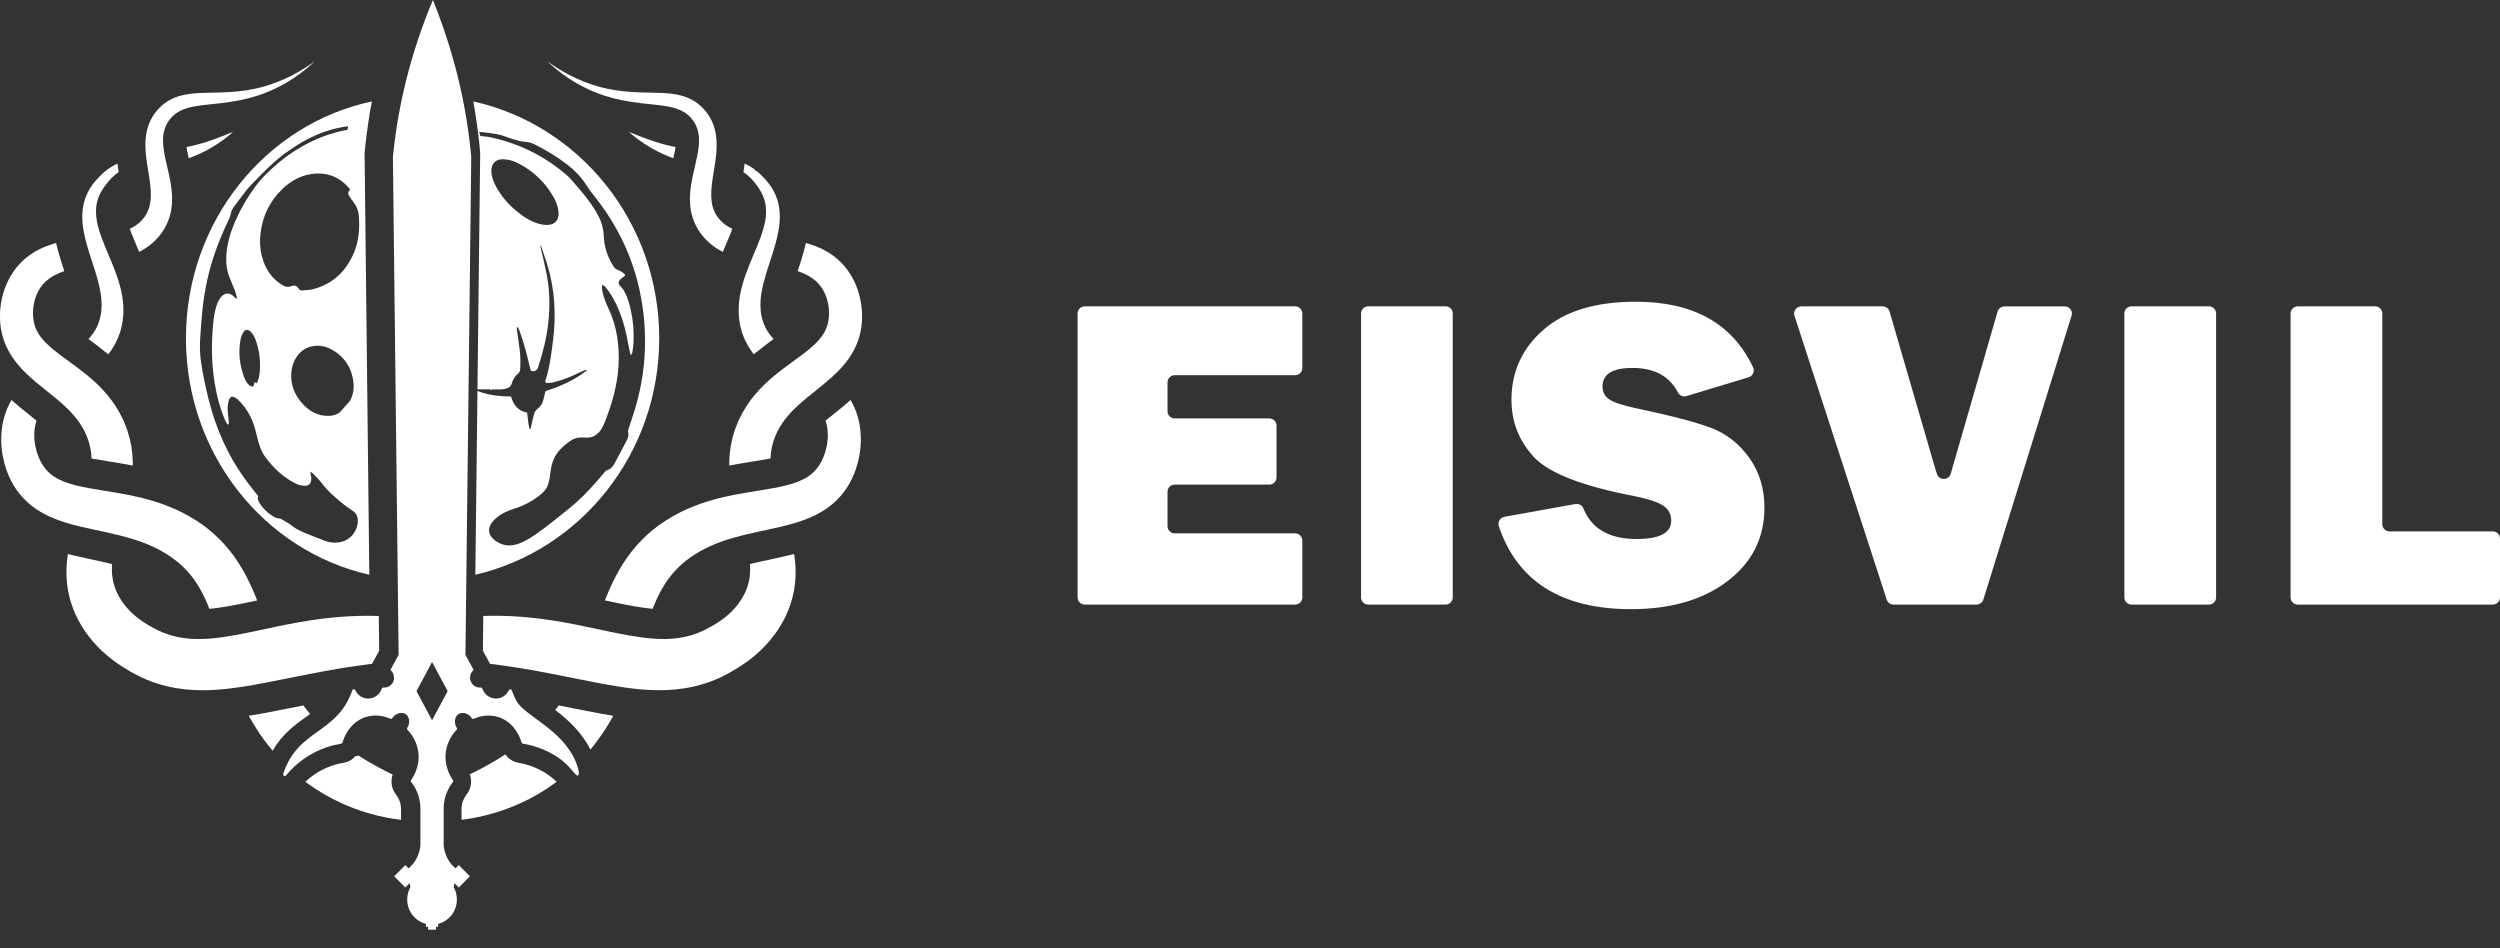 <svg width="116" height="44" viewBox="0 0 116 44" fill="none" xmlns="http://www.w3.org/2000/svg">
<rect x="0" y="0" width="116" height="44" fill="#333333" stroke="none"/>
<path d="M16.947 6.803C17.02 6.103 17.123 5.403 17.255 4.706C12.332 5.753 8.628 10.277 8.628 15.7C8.628 21.077 12.272 25.572 17.136 26.667L16.917 7.106L16.921 7.061C16.929 6.976 16.938 6.89 16.947 6.803ZM16.349 24.831C16.052 25.177 15.524 25.28 15.032 25.077C14.769 24.974 14.506 24.87 14.243 24.767C13.817 24.603 13.591 24.447 13.463 24.33C13.463 24.33 13.203 24.169 13.04 24.078C12.997 24.055 12.94 24.058 12.891 24.049C12.858 24.04 12.82 24.04 12.79 24.022C12.496 23.873 12.242 23.654 12.045 23.343C12.019 23.305 11.998 23.259 11.981 23.214C11.955 23.147 11.946 23.08 11.979 23.021C11.76 22.737 11.541 22.471 11.337 22.184C10.579 21.133 10.037 19.93 9.693 18.582C9.538 17.982 9.411 17.373 9.322 16.752C9.27 16.392 9.267 16.029 9.291 15.663C9.319 15.253 9.347 14.841 9.387 14.428C9.437 13.924 9.519 13.426 9.629 12.934C9.853 11.936 10.215 11.014 10.643 10.133C10.666 10.083 10.685 10.027 10.692 9.971C10.714 9.828 10.775 9.71 10.848 9.605C10.97 9.429 11.102 9.26 11.231 9.093C11.353 8.935 11.471 8.768 11.607 8.627C12.179 8.033 12.748 7.433 13.408 6.985C13.867 6.672 14.653 6.147 15.746 5.925C15.887 5.896 16.024 5.875 16.155 5.858C16.144 5.913 16.132 5.969 16.122 6.024C16.106 6.027 16.09 6.03 16.071 6.033C15.948 6.054 15.478 6.142 14.878 6.379C14.561 6.505 14.159 6.692 13.714 6.976C13.368 7.193 13.04 7.444 12.722 7.728C12.433 7.986 12.148 8.255 11.906 8.577C11.539 9.064 11.217 9.594 10.953 10.179C10.702 10.741 10.511 11.33 10.497 11.986C10.492 12.302 10.537 12.606 10.657 12.89C10.739 13.087 10.822 13.283 10.899 13.482C10.937 13.582 10.963 13.687 10.991 13.79C10.996 13.807 10.991 13.839 10.982 13.848C10.975 13.857 10.949 13.854 10.935 13.842C10.885 13.798 10.841 13.745 10.789 13.707C10.742 13.675 10.688 13.64 10.634 13.628C10.476 13.593 10.342 13.669 10.234 13.813C10.111 13.968 10.046 14.164 9.994 14.366C9.907 14.717 9.883 15.078 9.86 15.438C9.806 16.223 9.834 16.998 9.961 17.768C10.055 18.351 10.198 18.913 10.42 19.443C10.455 19.522 10.5 19.595 10.544 19.672C10.556 19.689 10.582 19.695 10.601 19.707C10.605 19.68 10.615 19.657 10.62 19.633C10.622 19.622 10.62 19.61 10.617 19.598C10.601 19.431 10.579 19.265 10.568 19.098C10.556 18.91 10.563 18.72 10.629 18.544C10.671 18.43 10.742 18.381 10.838 18.416C10.909 18.445 10.982 18.486 11.04 18.541C11.283 18.773 11.485 19.048 11.643 19.373C11.781 19.663 11.861 19.982 11.937 20.301C12.017 20.632 12.118 20.948 12.308 21.203C12.686 21.712 13.12 22.119 13.634 22.392C13.794 22.477 13.961 22.541 14.14 22.541C14.359 22.541 14.464 22.398 14.441 22.134C14.436 22.084 14.422 22.035 14.415 21.985C14.41 21.959 14.41 21.932 14.408 21.909L14.422 21.891C14.45 21.912 14.479 21.929 14.502 21.952C14.736 22.186 14.903 22.374 14.949 22.439C15.157 22.735 15.466 22.999 15.764 23.255C16.305 23.718 16.491 23.701 16.575 23.969C16.673 24.282 16.52 24.631 16.349 24.831ZM12.061 17.129C12.051 17.326 12.026 17.519 11.951 17.703C11.934 17.747 11.919 17.772 11.9 17.776C11.872 17.782 11.855 17.733 11.832 17.735C11.811 17.737 11.788 17.776 11.77 17.922C11.68 17.952 11.612 17.917 11.55 17.859C11.444 17.76 11.377 17.633 11.326 17.498C11.115 16.929 11.048 16.345 11.164 15.745C11.185 15.634 11.231 15.524 11.287 15.427C11.371 15.281 11.504 15.269 11.627 15.384C11.737 15.487 11.803 15.62 11.856 15.76C12.022 16.2 12.084 16.658 12.061 17.129ZM13.519 17.259C13.562 16.785 13.848 16.221 14.434 16.079C14.768 15.998 15.089 16.052 15.387 16.217C15.99 16.55 16.332 17.074 16.404 17.78C16.43 18.036 16.391 18.287 16.279 18.523C16.235 18.614 16.18 18.668 16.139 18.714C16.026 18.84 15.911 18.971 15.776 19.125C15.629 19.236 15.464 19.287 15.287 19.295C14.779 19.321 14.369 19.101 14.032 18.726C13.662 18.316 13.467 17.829 13.519 17.259ZM16.412 11.755C16.04 12.609 15.422 13.183 14.534 13.416C14.375 13.457 14.205 13.46 14.038 13.477C13.961 13.486 13.899 13.457 13.856 13.389C13.771 13.259 13.661 13.218 13.519 13.277C13.36 13.345 13.221 13.307 13.079 13.215C12.586 12.906 12.294 12.447 12.149 11.881C12.061 11.537 12.047 11.192 12.087 10.839C12.18 10.026 12.515 9.34 13.088 8.783C13.51 8.371 14.01 8.106 14.594 8.059C15.261 8.003 15.813 8.253 16.247 8.789C16.142 8.91 16.131 8.981 16.211 9.107C16.287 9.228 16.375 9.343 16.457 9.458C16.576 9.625 16.636 9.814 16.65 10.017C16.698 10.615 16.648 11.204 16.412 11.755Z" fill="white"/>
<path d="M22.277 7.046L22.281 7.088L22.253 9.497C22.22 12.354 22.187 15.21 22.154 18.067C22.173 18.065 22.19 18.064 22.209 18.064C22.554 18.065 22.9 18.069 23.246 18.068C23.319 18.067 23.392 18.052 23.465 18.037C23.611 18.006 23.712 17.93 23.755 17.767C23.8 17.597 23.899 17.453 24.034 17.34C24.106 17.281 24.138 17.198 24.14 17.111C24.144 16.877 24.155 16.639 24.132 16.406C24.096 16.037 24.033 15.671 23.983 15.303C23.978 15.266 23.984 15.227 23.985 15.188C23.997 15.185 24.009 15.182 24.02 15.178C24.054 15.248 24.094 15.315 24.12 15.388C24.326 15.96 24.477 16.549 24.608 17.142C24.619 17.195 24.69 17.234 24.764 17.225C24.87 17.212 24.932 17.147 24.966 17.045C25.19 16.368 25.366 15.678 25.442 14.965C25.519 14.245 25.511 13.525 25.38 12.812C25.305 12.402 25.201 11.997 25.11 11.59C25.096 11.527 25.082 11.464 25.068 11.402C25.077 11.399 25.086 11.396 25.095 11.394C25.19 11.673 25.292 11.95 25.38 12.232C25.747 13.413 25.815 14.618 25.655 15.843C25.587 16.356 25.527 16.87 25.394 17.371C25.371 17.46 25.342 17.548 25.314 17.636C25.284 17.729 25.307 17.775 25.402 17.773C25.501 17.772 25.604 17.761 25.7 17.736C26.114 17.629 26.512 17.474 26.895 17.281C26.995 17.23 27.101 17.196 27.205 17.154C27.211 17.168 27.217 17.181 27.223 17.195C26.639 17.645 25.979 17.938 25.309 18.147C25.264 18.329 25.233 18.497 25.179 18.655C25.133 18.793 25.033 18.895 24.92 18.988C24.86 19.038 24.81 19.117 24.787 19.193C24.731 19.382 24.693 19.577 24.648 19.769C24.634 19.828 24.621 19.887 24.593 19.947C24.494 19.686 24.501 19.409 24.458 19.141C24.071 19.086 23.817 18.805 23.713 18.396C23.237 18.399 22.766 18.345 22.309 18.198C22.256 18.181 22.205 18.159 22.154 18.138C22.121 20.981 22.088 23.824 22.056 26.667C26.941 25.534 30.588 21.053 30.588 15.697C30.588 10.307 26.893 5.802 21.961 4.706C22.086 5.397 22.184 6.089 22.252 6.783C22.261 6.87 22.269 6.958 22.277 7.046ZM25.516 10.425C25.386 10.449 25.243 10.437 25.113 10.41C24.67 10.313 24.299 10.071 23.954 9.785C23.54 9.436 23.192 9.032 22.957 8.536C22.876 8.368 22.819 8.194 22.801 8.008C22.77 7.621 22.971 7.377 23.359 7.388C23.635 7.4 23.871 7.483 24.092 7.601C24.768 7.958 25.303 8.471 25.688 9.15C25.803 9.354 25.887 9.572 25.913 9.812C25.941 10.08 25.858 10.369 25.516 10.425ZM22.364 6.132C22.912 6.194 23.187 6.228 23.487 6.349C23.619 6.405 23.83 6.465 24.115 6.544C24.208 6.57 24.307 6.574 24.404 6.582C24.556 6.597 24.703 6.646 24.846 6.719C25.362 6.983 25.861 7.28 26.328 7.642C26.671 7.907 26.977 8.223 27.219 8.606C27.407 8.905 27.636 9.163 27.841 9.441C28.571 10.428 29.132 11.519 29.492 12.739C29.778 13.719 29.922 14.723 29.93 15.753C29.94 16.863 29.776 17.942 29.46 18.989C29.361 19.314 29.251 19.635 29.146 19.959C29.138 19.989 29.14 20.026 29.147 20.06C29.168 20.173 29.153 20.286 29.105 20.383C28.907 20.77 28.707 21.154 28.499 21.533C28.425 21.672 28.317 21.769 28.172 21.817C28.127 21.832 28.086 21.871 28.05 21.913C27.724 22.302 27.389 22.687 27.03 23.04C26.854 23.213 26.667 23.386 26.267 23.707C24.813 24.875 24.06 25.48 23.342 25.267C23.047 25.179 22.724 24.944 22.693 24.658C22.652 24.289 23.096 23.839 23.842 23.611C24.344 23.453 24.699 23.235 24.919 23.075C25.241 22.842 25.336 22.691 25.383 22.596C25.48 22.401 25.506 22.179 25.533 21.963C25.565 21.706 25.613 21.456 25.727 21.229C25.877 20.94 26.094 20.733 26.335 20.55C26.484 20.438 26.638 20.333 26.822 20.311C26.948 20.295 27.077 20.294 27.204 20.304C27.412 20.316 27.591 20.251 27.75 20.099C27.924 19.932 28.014 19.706 28.103 19.483C28.204 19.222 28.299 18.953 28.381 18.681C28.651 17.786 28.78 16.866 28.674 15.914C28.629 15.486 28.535 15.075 28.387 14.676C28.316 14.482 28.22 14.295 28.14 14.104C28.041 13.869 27.96 13.623 27.926 13.364C27.921 13.315 27.941 13.26 27.948 13.211C27.988 13.234 28.027 13.258 28.064 13.285C28.069 13.287 28.072 13.293 28.077 13.299C28.366 13.647 28.582 14.048 28.752 14.481C28.938 14.947 29.055 15.434 29.144 15.931C29.172 16.079 29.2 16.224 29.233 16.371C29.24 16.405 29.259 16.435 29.273 16.466L29.293 16.465C29.311 16.424 29.337 16.385 29.343 16.342C29.366 16.192 29.385 16.041 29.395 15.889C29.42 15.405 29.383 14.925 29.282 14.451C29.215 14.128 29.13 13.812 28.973 13.525C28.92 13.43 28.855 13.345 28.78 13.271C28.702 13.192 28.677 13.088 28.75 13C28.796 12.943 28.857 12.9 28.916 12.859C29.03 12.781 29.032 12.755 28.921 12.667C28.881 12.635 28.839 12.608 28.795 12.585C28.724 12.549 28.655 12.518 28.587 12.481C28.555 12.463 28.524 12.439 28.502 12.409C28.197 11.963 28.027 11.462 28.012 10.895C28.007 10.749 27.974 10.601 27.939 10.46C27.87 10.197 27.744 9.963 27.605 9.738C27.356 9.335 27.064 8.976 26.759 8.628C26.603 8.45 26.454 8.257 26.276 8.107C25.418 7.376 24.468 6.854 23.431 6.544C22.989 6.413 22.725 6.362 22.585 6.341C22.506 6.331 22.44 6.323 22.371 6.319C22.343 6.314 22.315 6.313 22.285 6.309C22.268 6.247 22.252 6.182 22.236 6.119C22.277 6.123 22.32 6.126 22.364 6.132Z" fill="white"/>
<path d="M22.745 18.047C22.763 18.078 22.78 18.093 22.8 18.101C22.808 18.104 22.815 18.107 22.823 18.11C22.824 18.087 22.824 18.063 22.824 18.039C22.798 18.041 22.771 18.045 22.745 18.047Z" fill="white"/>
<path d="M23.959 32.518C23.863 32.337 23.795 32.169 23.748 32.031C23.726 31.968 23.641 31.963 23.612 32.023C23.506 32.25 23.284 32.406 23.033 32.413C22.743 32.423 22.477 32.234 22.381 31.952C22.37 31.919 22.338 31.899 22.304 31.902C22.113 31.918 21.928 31.811 21.85 31.633C21.766 31.445 21.818 31.22 21.978 31.086C21.851 30.852 21.724 30.617 21.596 30.383C21.603 29.825 21.609 29.266 21.616 28.708C21.699 21.565 21.782 14.422 21.866 7.28C21.858 7.195 21.85 7.11 21.841 7.025C21.622 4.846 21.091 2.488 20.086 0C19.046 2.488 18.492 4.849 18.257 7.031C18.248 7.114 18.239 7.197 18.231 7.28C18.311 14.22 18.39 21.16 18.47 28.1C18.478 28.861 18.487 29.622 18.496 30.383C18.369 30.617 18.243 30.851 18.116 31.085C18.141 31.105 18.174 31.136 18.203 31.18C18.285 31.302 18.309 31.492 18.247 31.633C18.168 31.811 17.983 31.918 17.792 31.902C17.758 31.899 17.726 31.92 17.715 31.952C17.619 32.234 17.353 32.423 17.064 32.414C16.812 32.406 16.59 32.25 16.484 32.024C16.455 31.963 16.37 31.968 16.348 32.031C16.301 32.169 16.233 32.338 16.137 32.518C15.934 32.902 15.686 33.185 15.418 33.423C14.73 34.036 13.911 34.354 13.385 35.33C13.316 35.457 13.223 35.651 13.142 35.91C13.118 35.987 13.217 36.042 13.269 35.98C13.488 35.715 13.803 35.4 14.234 35.121C14.864 34.714 15.465 34.565 15.833 34.504C15.861 34.499 15.884 34.479 15.892 34.452C15.915 34.37 15.974 34.196 16.088 34.001C16.25 33.728 16.521 33.416 16.96 33.273C17.477 33.105 17.928 33.267 18.109 33.348C18.142 33.363 18.181 33.352 18.2 33.322C18.36 33.072 18.673 33.02 18.838 33.142C18.992 33.256 19.047 33.54 18.899 33.77C18.88 33.8 18.883 33.838 18.907 33.863C19.049 34.009 19.328 34.347 19.404 34.861C19.462 35.253 19.379 35.589 19.276 35.833C19.205 36.001 19.126 36.126 19.077 36.195C19.058 36.222 19.059 36.258 19.079 36.285C19.126 36.343 19.177 36.416 19.229 36.503C19.281 36.591 19.333 36.695 19.378 36.813C19.482 37.089 19.505 37.333 19.507 37.49V39.224C19.49 39.406 19.439 39.651 19.292 39.898C19.184 40.08 19.057 40.208 18.956 40.292L18.806 40.139L18.291 40.66L18.806 41.18L19.007 40.976L19.043 41.164C18.948 41.333 18.894 41.528 18.894 41.736C18.894 42.282 19.265 42.74 19.764 42.867V43.004H19.864V43.137H20.23V43.004H20.329V42.868C20.829 42.741 21.199 42.283 21.199 41.738C21.199 41.53 21.146 41.334 21.051 41.166L21.086 40.978L21.288 41.182L21.802 40.661L21.288 40.14C21.238 40.191 21.187 40.242 21.137 40.293C21.037 40.209 20.91 40.081 20.802 39.899C20.655 39.652 20.603 39.408 20.587 39.225V37.492C20.589 37.334 20.612 37.09 20.716 36.815C20.759 36.7 20.809 36.6 20.86 36.513C20.913 36.422 20.966 36.347 21.014 36.286C21.035 36.26 21.036 36.224 21.017 36.197C20.967 36.126 20.885 35.998 20.814 35.825C20.713 35.582 20.633 35.249 20.69 34.863C20.766 34.349 21.045 34.01 21.186 33.865C21.211 33.84 21.214 33.802 21.195 33.772C21.048 33.542 21.102 33.258 21.256 33.144C21.421 33.023 21.734 33.074 21.893 33.323C21.913 33.354 21.952 33.365 21.985 33.35C22.166 33.268 22.617 33.107 23.134 33.275C23.886 33.519 24.146 34.258 24.202 34.453C24.21 34.48 24.233 34.501 24.261 34.505C24.629 34.566 25.23 34.715 25.86 35.123C26.46 35.51 26.713 36.048 26.825 35.981C26.906 35.934 26.824 35.603 26.709 35.331C26.072 33.823 24.326 33.212 23.959 32.518ZM20.048 33.419L19.325 32.068L19.875 31.041L20.048 30.717L20.21 31.019L20.771 32.068L20.048 33.419Z" fill="white"/>
<path d="M10.525 6.366L10.666 6.249C10.695 6.225 10.722 6.202 10.747 6.179L10.809 6.121L10.315 6.319C10.088 6.41 9.843 6.499 9.585 6.582C9.27 6.683 8.971 6.76 8.67 6.818L8.653 6.822L8.658 6.856C8.668 6.916 8.68 6.979 8.693 7.045C8.706 7.112 8.758 7.343 8.758 7.343L8.811 7.323C9.126 7.206 9.433 7.063 9.723 6.9C9.975 6.758 10.201 6.611 10.394 6.465L10.525 6.366Z" fill="white"/>
<path d="M3.83 10.349C3.836 10.413 3.843 10.475 3.852 10.54L3.871 10.669C3.889 10.776 3.91 10.879 3.934 10.982C3.957 11.086 3.984 11.188 4.01 11.286C4.091 11.581 4.182 11.861 4.27 12.13L4.38 12.469C4.405 12.549 4.43 12.628 4.453 12.704C4.492 12.832 4.527 12.959 4.56 13.084C4.61 13.281 4.648 13.458 4.673 13.627C4.688 13.723 4.7 13.819 4.706 13.91C4.714 14.004 4.717 14.095 4.716 14.19C4.714 14.282 4.708 14.37 4.699 14.459C4.688 14.549 4.672 14.635 4.652 14.724C4.611 14.899 4.55 15.065 4.475 15.211C4.436 15.29 4.39 15.364 4.341 15.438C4.292 15.51 4.238 15.581 4.182 15.644C4.157 15.673 4.131 15.702 4.103 15.731C4.359 15.919 4.642 16.128 4.929 16.366C4.96 16.391 4.991 16.417 5.022 16.443C5.046 16.412 5.07 16.38 5.094 16.348C5.171 16.243 5.244 16.131 5.309 16.014C5.378 15.89 5.437 15.769 5.488 15.643L5.513 15.581L5.582 15.381L5.614 15.267C5.621 15.243 5.626 15.218 5.64 15.161C5.645 15.14 5.674 14.996 5.674 14.996L5.691 14.894C5.71 14.763 5.721 14.633 5.725 14.51C5.729 14.381 5.726 14.255 5.718 14.133C5.709 14.008 5.694 13.886 5.675 13.768C5.656 13.648 5.632 13.532 5.606 13.421C5.568 13.265 5.526 13.117 5.479 12.973C5.457 12.904 5.434 12.836 5.41 12.769L5.366 12.643C5.305 12.478 5.242 12.32 5.18 12.169L5.026 11.802C4.916 11.54 4.813 11.294 4.727 11.061C4.652 10.859 4.594 10.679 4.551 10.51C4.511 10.356 4.483 10.21 4.468 10.066L4.463 10.025C4.456 9.942 4.453 9.862 4.454 9.783C4.455 9.701 4.462 9.623 4.472 9.545C4.483 9.466 4.5 9.39 4.525 9.298C4.525 9.298 4.548 9.224 4.553 9.211C4.563 9.178 4.576 9.146 4.59 9.114L4.607 9.07C4.639 9 4.674 8.929 4.717 8.858C4.757 8.789 4.802 8.718 4.852 8.648C4.9 8.581 4.951 8.516 5.002 8.454C5.028 8.422 5.054 8.392 5.086 8.357L5.157 8.279L5.222 8.216L5.272 8.171C5.291 8.153 5.311 8.136 5.339 8.113C5.361 8.094 5.384 8.076 5.423 8.046C5.45 8.026 5.478 8.005 5.506 7.986L5.488 7.873C5.473 7.772 5.459 7.679 5.448 7.589C5.37 7.626 5.292 7.668 5.211 7.716C5.19 7.729 5.096 7.789 5.096 7.789L4.974 7.873L4.92 7.914C4.899 7.935 4.875 7.954 4.85 7.971L4.786 8.027C4.751 8.059 4.717 8.09 4.682 8.125C4.614 8.19 4.549 8.257 4.486 8.328C4.424 8.398 4.362 8.473 4.302 8.555C4.244 8.633 4.189 8.719 4.143 8.796L4.125 8.83C4.106 8.864 4.087 8.897 4.07 8.933L4.002 9.082C3.958 9.192 3.925 9.291 3.901 9.385C3.873 9.496 3.852 9.604 3.84 9.704C3.826 9.813 3.819 9.922 3.818 10.028C3.818 10.091 3.819 10.153 3.822 10.212C3.823 10.258 3.826 10.306 3.83 10.349Z" fill="white"/>
<path d="M4.383 24.58C4.383 24.58 4.858 24.681 5.029 24.719C5.397 24.801 5.694 24.875 5.963 24.952C6.051 24.978 6.138 25.004 6.221 25.03L6.334 25.067C6.668 25.177 6.985 25.307 7.275 25.453C7.598 25.615 7.898 25.805 8.171 26.02L8.224 26.061C8.243 26.076 8.368 26.183 8.368 26.183L8.468 26.274L8.544 26.349C8.66 26.465 8.769 26.586 8.869 26.709C9.059 26.947 9.23 27.213 9.39 27.521C9.465 27.664 9.534 27.814 9.601 27.969C9.64 28.061 9.678 28.155 9.716 28.25C9.832 28.24 9.954 28.226 10.085 28.208C10.24 28.187 10.401 28.162 10.578 28.131C10.918 28.072 11.237 28.006 11.531 27.945L11.932 27.86C11.9 27.777 11.866 27.693 11.831 27.608C11.754 27.422 11.67 27.231 11.577 27.037C11.473 26.82 11.374 26.63 11.272 26.454C11.028 26.031 10.756 25.646 10.462 25.313C10.3 25.131 10.128 24.957 9.947 24.794L9.906 24.757L9.675 24.562L9.517 24.438L9.377 24.336C8.986 24.058 8.559 23.816 8.108 23.616C7.704 23.437 7.266 23.284 6.801 23.159L6.747 23.145C6.652 23.12 6.556 23.096 6.461 23.073C6.146 22.999 5.813 22.933 5.382 22.859C5.214 22.831 4.721 22.751 4.721 22.751C4.501 22.716 4.288 22.681 4.085 22.643C3.903 22.609 3.728 22.572 3.568 22.533L3.489 22.513C3.394 22.488 3.301 22.462 3.215 22.435L3.173 22.421C3.098 22.396 3.026 22.371 2.958 22.343C2.875 22.311 2.799 22.276 2.732 22.242C2.654 22.203 2.585 22.162 2.52 22.12C2.39 22.037 2.279 21.943 2.161 21.815C2.113 21.76 2.065 21.7 2.019 21.634L1.955 21.535C1.931 21.495 1.911 21.458 1.886 21.413C1.848 21.338 1.81 21.256 1.777 21.168C1.745 21.084 1.714 20.998 1.693 20.918C1.642 20.743 1.61 20.567 1.597 20.407L1.592 20.306C1.588 20.27 1.588 20.236 1.589 20.197L1.589 20.148C1.589 20.122 1.59 20.096 1.591 20.082L1.597 19.991L1.611 19.875C1.622 19.792 1.639 19.714 1.658 19.639C1.668 19.598 1.68 19.558 1.694 19.518C1.692 19.517 1.69 19.515 1.688 19.514C1.567 19.414 1.439 19.311 1.303 19.202L1.043 18.993L0.86 18.843C0.86 18.843 0.534 18.562 0.533 18.561C0.5 18.617 0.468 18.675 0.438 18.734C0.368 18.87 0.309 19.008 0.262 19.143C0.214 19.281 0.173 19.426 0.142 19.567L0.113 19.717L0.087 19.898L0.076 19.992L0.067 20.107C0.067 20.107 0.061 20.184 0.061 20.207L0.056 20.394L0.057 20.433C0.06 20.713 0.093 20.998 0.155 21.286C0.184 21.424 0.221 21.56 0.261 21.687L0.294 21.786L0.332 21.893C0.357 21.96 0.384 22.027 0.413 22.092C0.441 22.157 0.472 22.225 0.507 22.291L0.535 22.347L0.612 22.486C0.691 22.619 0.776 22.746 0.865 22.86C0.958 22.981 1.061 23.096 1.17 23.205C1.27 23.304 1.384 23.404 1.509 23.499C1.629 23.59 1.752 23.673 1.873 23.745C1.998 23.819 2.124 23.885 2.248 23.944C2.375 24.003 2.501 24.056 2.627 24.104L2.684 24.126C2.789 24.165 2.892 24.199 3.009 24.237C3.216 24.303 3.431 24.361 3.704 24.428C3.939 24.483 4.166 24.533 4.383 24.58Z" fill="white"/>
<path d="M14.224 33.247C14.28 33.207 14.335 33.168 14.389 33.129C14.28 33 14.176 32.869 14.075 32.732L13.305 32.885C13.078 32.931 12.819 32.982 12.529 33.037C12.247 33.091 11.914 33.153 11.544 33.212C11.659 33.422 11.781 33.627 11.907 33.824C12.131 34.173 12.381 34.513 12.651 34.833C13.103 34.049 13.696 33.625 14.224 33.247Z" fill="white"/>
<path d="M18.608 37.529C18.606 37.401 18.582 37.274 18.536 37.153C18.496 37.047 18.44 36.948 18.368 36.857C18.163 36.595 18.114 36.245 18.221 35.942L17.974 35.819C17.974 35.819 17.746 35.703 17.704 35.68L17.353 35.49C17.353 35.49 17.135 35.365 17.099 35.343L16.89 35.218C16.796 35.161 16.701 35.102 16.608 35.041L16.598 35.08H16.493C16.492 35.081 16.453 35.124 16.453 35.124C16.423 35.155 16.392 35.183 16.357 35.21C16.329 35.232 16.3 35.252 16.276 35.267L16.234 35.292C16.234 35.292 16.178 35.32 16.178 35.32L16.144 35.336L16.046 35.37C16.009 35.381 15.973 35.389 15.936 35.395C15.878 35.404 15.819 35.416 15.76 35.429L15.673 35.45L15.568 35.478L15.396 35.532C15.233 35.587 15.073 35.656 14.923 35.735L14.846 35.776L14.735 35.841L14.61 35.922C14.576 35.944 14.478 36.015 14.478 36.015C14.383 36.085 14.293 36.161 14.209 36.238L14.169 36.275C14.184 36.286 14.2 36.298 14.215 36.309C14.475 36.501 14.75 36.682 15.031 36.847C15.297 37.002 15.576 37.145 15.86 37.273L16.12 37.386C16.169 37.407 16.218 37.427 16.274 37.449L16.473 37.525L16.726 37.615L16.926 37.679C16.977 37.695 17.027 37.712 17.08 37.726L17.283 37.784L17.58 37.859L17.869 37.922L17.955 37.939C17.955 37.939 18.186 37.981 18.235 37.989C18.358 38.009 18.482 38.026 18.608 38.041V37.529Z" fill="white"/>
<path d="M6.455 11.689L6.525 11.652C6.564 11.631 6.603 11.61 6.651 11.581C6.743 11.526 6.835 11.464 6.917 11.403L6.996 11.341L7.059 11.288C7.098 11.256 7.134 11.222 7.175 11.183C7.266 11.093 7.34 11.013 7.406 10.93C7.471 10.849 7.534 10.76 7.594 10.664L7.638 10.591L7.686 10.505L7.757 10.358C7.799 10.266 7.838 10.16 7.874 10.041C7.891 9.987 7.903 9.933 7.914 9.891C7.926 9.837 7.937 9.783 7.946 9.726C7.964 9.618 7.975 9.512 7.981 9.407C7.986 9.301 7.987 9.198 7.983 9.099C7.979 8.997 7.971 8.898 7.961 8.803C7.95 8.705 7.936 8.611 7.922 8.522C7.902 8.401 7.879 8.284 7.855 8.171L7.817 7.993L7.703 7.495C7.685 7.413 7.668 7.334 7.653 7.258C7.637 7.178 7.623 7.101 7.612 7.032L7.595 6.922L7.575 6.749C7.57 6.693 7.567 6.64 7.565 6.589C7.564 6.516 7.564 6.445 7.568 6.386C7.571 6.345 7.574 6.306 7.579 6.265L7.591 6.185C7.602 6.125 7.616 6.068 7.634 6.008C7.652 5.948 7.674 5.892 7.704 5.825C7.73 5.771 7.76 5.716 7.796 5.659L7.855 5.571L7.878 5.545L7.903 5.512L7.939 5.469L7.981 5.423L7.998 5.409C8.033 5.368 8.065 5.341 8.106 5.307L8.166 5.261L8.191 5.243C8.295 5.171 8.41 5.112 8.543 5.063C8.662 5.019 8.797 4.981 8.948 4.95C9.082 4.924 9.226 4.902 9.375 4.883C9.506 4.866 9.643 4.852 9.813 4.834L10.254 4.786C10.56 4.751 10.848 4.707 11.111 4.654C11.394 4.598 11.667 4.528 11.932 4.443C11.982 4.428 12.032 4.41 12.081 4.393L12.205 4.35L12.496 4.234C12.539 4.218 12.58 4.199 12.62 4.18L12.67 4.158C12.898 4.054 13.125 3.935 13.343 3.804C13.731 3.573 14.105 3.296 14.456 2.981C14.51 2.932 14.562 2.884 14.613 2.836C14.556 2.878 14.497 2.919 14.438 2.961C14.051 3.229 13.652 3.459 13.252 3.642C13.03 3.743 12.801 3.835 12.561 3.916L12.291 4L12.12 4.047L11.974 4.083C11.923 4.095 11.873 4.108 11.832 4.115C11.582 4.17 11.317 4.212 11.045 4.24C10.788 4.266 10.516 4.283 10.213 4.291L9.774 4.301C9.632 4.303 9.487 4.306 9.335 4.313C9.186 4.319 9.03 4.329 8.866 4.348C8.686 4.369 8.524 4.399 8.372 4.441C8.19 4.491 8.021 4.559 7.878 4.638L7.79 4.689L7.644 4.788C7.644 4.788 7.551 4.862 7.529 4.88C7.489 4.917 7.448 4.954 7.422 4.979C7.39 5.012 7.359 5.046 7.309 5.1C7.297 5.113 7.229 5.196 7.229 5.196C7.17 5.272 7.114 5.352 7.066 5.434C7.014 5.524 6.969 5.614 6.933 5.7C6.894 5.794 6.862 5.889 6.836 5.983C6.81 6.081 6.791 6.179 6.777 6.276C6.767 6.344 6.76 6.412 6.755 6.478L6.75 6.564C6.746 6.648 6.746 6.73 6.748 6.809L6.754 6.963L6.766 7.126C6.774 7.218 6.784 7.307 6.796 7.396C6.807 7.486 6.82 7.573 6.833 7.656L6.89 8.015C6.89 8.015 6.939 8.326 6.949 8.401C6.961 8.49 6.971 8.576 6.979 8.66C6.987 8.742 6.993 8.821 6.996 8.895C6.999 8.974 7 9.05 6.997 9.128C6.994 9.203 6.989 9.274 6.981 9.34C6.972 9.415 6.958 9.483 6.945 9.539C6.939 9.565 6.932 9.59 6.921 9.628L6.908 9.667C6.908 9.667 6.886 9.731 6.878 9.749C6.854 9.809 6.827 9.865 6.796 9.92L6.783 9.945L6.723 10.04L6.689 10.088C6.65 10.141 6.605 10.194 6.573 10.226C6.53 10.275 6.481 10.319 6.43 10.363L6.395 10.39C6.374 10.408 6.351 10.425 6.337 10.434L6.255 10.49C6.199 10.524 6.142 10.558 6.095 10.581C6.075 10.591 6.053 10.602 6.019 10.618C6.094 10.82 6.186 11.036 6.281 11.263C6.329 11.384 6.449 11.672 6.455 11.689Z" fill="white"/>
<path d="M0.101 15.524C0.107 15.55 0.147 15.687 0.147 15.687L0.182 15.794L0.214 15.879C0.232 15.929 0.253 15.978 0.278 16.038L0.296 16.076C0.317 16.12 0.338 16.166 0.364 16.216C0.42 16.327 0.482 16.431 0.549 16.534C0.615 16.636 0.685 16.73 0.753 16.817L0.807 16.885L0.975 17.079L1.065 17.174C1.111 17.223 1.159 17.27 1.205 17.315C1.283 17.39 1.36 17.463 1.437 17.532L1.667 17.731L2.119 18.099C2.268 18.219 2.41 18.333 2.545 18.443C2.657 18.536 2.764 18.627 2.865 18.716L2.935 18.779C3.013 18.849 3.086 18.919 3.155 18.987C3.2 19.032 3.244 19.077 3.284 19.119C3.339 19.177 3.39 19.236 3.446 19.299C3.495 19.358 3.544 19.418 3.586 19.474C3.677 19.594 3.76 19.717 3.83 19.839C3.901 19.962 3.965 20.091 4.018 20.22C4.071 20.347 4.116 20.481 4.152 20.617C4.188 20.751 4.213 20.883 4.229 21.021C4.238 21.104 4.244 21.187 4.247 21.272C4.274 21.277 4.302 21.283 4.331 21.288C4.536 21.326 4.751 21.361 4.934 21.391C4.934 21.391 5.423 21.47 5.606 21.501C5.766 21.528 5.954 21.561 6.162 21.601C6.163 21.531 6.162 21.462 6.16 21.393C6.154 21.168 6.132 20.943 6.096 20.724C6.059 20.502 6.006 20.28 5.929 20.037L5.859 19.831L5.791 19.659L5.73 19.518L5.692 19.435C5.597 19.233 5.487 19.035 5.366 18.848C5.249 18.667 5.116 18.488 4.97 18.313C4.899 18.228 4.827 18.148 4.758 18.073L4.7 18.012C4.645 17.955 4.589 17.899 4.52 17.833L4.452 17.769C4.325 17.649 4.196 17.537 4.068 17.43C3.771 17.185 3.48 16.973 3.199 16.768L2.923 16.566L2.764 16.448L2.517 16.254C2.455 16.205 2.398 16.156 2.329 16.096C2.27 16.044 2.214 15.992 2.161 15.94L2.109 15.888L2.006 15.777C1.959 15.722 1.914 15.668 1.881 15.622C1.839 15.565 1.801 15.51 1.784 15.479C1.769 15.456 1.756 15.433 1.741 15.405L1.72 15.366C1.72 15.366 1.686 15.299 1.684 15.291C1.673 15.269 1.663 15.246 1.657 15.23C1.648 15.21 1.641 15.189 1.633 15.166C1.624 15.141 1.615 15.115 1.608 15.09L1.588 15.019L1.564 14.909C1.553 14.848 1.544 14.787 1.538 14.716L1.535 14.685L1.53 14.516C1.53 14.448 1.535 14.378 1.541 14.303C1.555 14.161 1.581 14.024 1.619 13.893C1.657 13.763 1.708 13.637 1.773 13.514C1.838 13.392 1.909 13.288 1.994 13.19C2.085 13.086 2.181 12.998 2.281 12.927C2.387 12.849 2.51 12.778 2.663 12.707C2.731 12.677 2.801 12.647 2.868 12.622C2.905 12.608 2.944 12.594 2.983 12.581L2.977 12.56C2.882 12.272 2.785 11.973 2.697 11.652C2.66 11.513 2.631 11.398 2.606 11.288C2.605 11.284 2.604 11.279 2.603 11.274C2.555 11.287 2.506 11.302 2.456 11.318C2.355 11.348 2.253 11.384 2.153 11.423C1.924 11.513 1.724 11.612 1.539 11.729C1.342 11.85 1.148 12.005 0.978 12.175C0.812 12.342 0.661 12.535 0.53 12.747C0.407 12.948 0.302 13.165 0.22 13.393C0.142 13.61 0.083 13.842 0.045 14.079C0.027 14.195 0.014 14.313 0.006 14.426L0 14.607L0.001 14.79C0.004 14.909 0.015 15.031 0.028 15.14L0.043 15.242L0.075 15.415L0.101 15.524Z" fill="white"/>
<path d="M13.054 31.532L14.369 31.272C14.842 31.18 15.299 31.095 15.742 31.021C15.901 30.994 16.059 30.969 16.213 30.947L16.667 30.881C16.728 30.871 16.788 30.863 16.848 30.856L17.134 30.818L17.263 30.803L17.594 30.192L17.575 28.582C17.549 28.581 17.523 28.58 17.497 28.579C17.355 28.575 17.211 28.573 17.066 28.573C16.545 28.573 16 28.6 15.446 28.653C14.788 28.717 14.064 28.827 13.293 28.98L12.826 29.076L11.808 29.292C11.497 29.358 11.161 29.426 10.811 29.487C10.632 29.519 10.449 29.548 10.264 29.573C10.076 29.598 9.886 29.619 9.7 29.632C9.643 29.637 9.586 29.64 9.528 29.643C9.421 29.649 9.314 29.651 9.207 29.651L9.109 29.65C8.91 29.647 8.717 29.633 8.537 29.608C8.126 29.552 7.746 29.441 7.386 29.273C7.364 29.263 7.243 29.204 7.231 29.197L7.068 29.11C7.068 29.11 6.868 28.996 6.83 28.972C6.802 28.956 6.687 28.884 6.687 28.884L6.47 28.734C6.38 28.666 6.291 28.597 6.214 28.527C6.042 28.375 5.887 28.21 5.757 28.039L5.731 28.005L5.663 27.907L5.614 27.833L5.583 27.782C5.563 27.753 5.546 27.723 5.513 27.664C5.499 27.639 5.439 27.52 5.439 27.52L5.408 27.454C5.316 27.244 5.255 27.038 5.222 26.823C5.191 26.619 5.184 26.405 5.201 26.173C5.059 26.137 4.905 26.102 4.737 26.064C4.583 26.03 4.101 25.926 4.101 25.926C3.88 25.879 3.64 25.827 3.388 25.766C3.305 25.746 3.226 25.726 3.151 25.707C3.144 25.749 3.138 25.79 3.132 25.832C3.104 26.042 3.088 26.248 3.083 26.445C3.079 26.658 3.087 26.87 3.109 27.074C3.131 27.282 3.169 27.491 3.22 27.697C3.27 27.895 3.335 28.094 3.408 28.28L3.469 28.427L3.538 28.578C3.551 28.609 3.567 28.639 3.582 28.669L3.639 28.782L3.783 29.038L3.939 29.279L3.975 29.331C4.186 29.633 4.433 29.92 4.716 30.189C4.767 30.239 4.819 30.284 4.872 30.33C4.872 30.33 4.966 30.412 5.01 30.448L5.133 30.548L5.269 30.652L5.427 30.766L5.541 30.844L5.744 30.975L6.038 31.153L6.256 31.274L6.479 31.389L6.64 31.465L6.818 31.541C6.968 31.604 7.121 31.659 7.272 31.709C7.425 31.759 7.577 31.801 7.726 31.837C7.878 31.873 8.029 31.905 8.176 31.929C8.46 31.977 8.749 32.007 9.037 32.019C9.16 32.025 9.281 32.027 9.398 32.027C9.546 32.027 9.689 32.023 9.828 32.017C9.955 32.011 10.078 32.003 10.2 31.993C10.317 31.983 10.431 31.973 10.568 31.958C10.786 31.933 10.991 31.905 11.185 31.876C11.594 31.814 11.955 31.747 12.276 31.686C12.567 31.629 12.825 31.578 13.054 31.532Z" fill="white"/>
<path d="M29.686 6.32L29.594 6.284L29.19 6.121L29.252 6.178C29.276 6.201 29.303 6.223 29.355 6.267L29.476 6.366C29.495 6.382 29.606 6.465 29.606 6.465C29.799 6.611 30.025 6.757 30.276 6.899C30.567 7.063 30.875 7.206 31.189 7.323L31.241 7.343C31.241 7.343 31.293 7.111 31.307 7.044C31.32 6.978 31.331 6.915 31.342 6.852L31.346 6.821L31.33 6.818C31.029 6.76 30.729 6.683 30.414 6.582C30.157 6.499 29.912 6.411 29.686 6.32Z" fill="white"/>
<path d="M34.308 14.887L34.322 14.981L34.345 15.096L34.369 15.204L34.412 15.363C34.412 15.363 34.465 15.521 34.473 15.544L34.516 15.654C34.562 15.768 34.62 15.888 34.69 16.013C34.755 16.129 34.827 16.241 34.906 16.348C34.929 16.38 34.953 16.411 34.977 16.442C35.007 16.416 35.038 16.39 35.069 16.365C35.357 16.127 35.639 15.918 35.895 15.73C35.87 15.703 35.844 15.675 35.821 15.647C35.761 15.579 35.708 15.509 35.658 15.436C35.609 15.363 35.563 15.289 35.527 15.216C35.449 15.064 35.388 14.898 35.346 14.72C35.327 14.635 35.311 14.548 35.3 14.456C35.291 14.369 35.285 14.281 35.283 14.185C35.283 14.095 35.286 14.003 35.293 13.91C35.299 13.818 35.311 13.722 35.327 13.624C35.352 13.457 35.389 13.281 35.44 13.084C35.472 12.96 35.508 12.833 35.546 12.704C35.57 12.626 35.595 12.547 35.62 12.469L35.731 12.126C35.818 11.858 35.909 11.579 35.989 11.287C36.017 11.187 36.042 11.085 36.066 10.981C36.09 10.879 36.111 10.776 36.128 10.67C36.135 10.627 36.142 10.583 36.148 10.538C36.156 10.476 36.164 10.413 36.169 10.352C36.174 10.305 36.176 10.258 36.179 10.214C36.181 10.152 36.183 10.089 36.183 10.028C36.182 9.92 36.175 9.811 36.161 9.702C36.149 9.601 36.128 9.494 36.1 9.384C36.076 9.289 36.042 9.189 36.004 9.092L35.964 8.999L35.93 8.93C35.914 8.896 35.896 8.864 35.878 8.832L35.865 8.807C35.812 8.717 35.757 8.631 35.698 8.552C35.638 8.471 35.577 8.396 35.516 8.327C35.452 8.256 35.386 8.187 35.32 8.123C35.286 8.09 35.251 8.058 35.217 8.027L35.154 7.972L35.03 7.896L35.015 7.863L34.971 7.831L34.852 7.752C34.831 7.738 34.81 7.725 34.776 7.705C34.703 7.663 34.629 7.623 34.553 7.587C34.541 7.676 34.528 7.769 34.512 7.872L34.494 7.983C34.527 8.006 34.56 8.03 34.594 8.056C34.617 8.074 34.641 8.093 34.666 8.115C34.688 8.131 34.708 8.149 34.735 8.174L34.786 8.22L34.842 8.275L34.92 8.36C34.946 8.39 34.973 8.421 34.998 8.451C35.05 8.514 35.1 8.579 35.15 8.648C35.198 8.716 35.242 8.785 35.282 8.852C35.326 8.925 35.36 8.997 35.392 9.067L35.412 9.114C35.425 9.146 35.437 9.177 35.444 9.2L35.458 9.24L35.478 9.309C35.499 9.386 35.516 9.463 35.528 9.545C35.538 9.621 35.544 9.698 35.546 9.785C35.547 9.861 35.544 9.94 35.537 10.023L35.532 10.072C35.517 10.206 35.49 10.348 35.449 10.508C35.406 10.675 35.349 10.855 35.274 11.058C35.188 11.29 35.085 11.535 34.976 11.795L34.821 12.167C34.758 12.319 34.695 12.477 34.635 12.64L34.589 12.768C34.566 12.835 34.543 12.904 34.521 12.972C34.475 13.115 34.432 13.264 34.396 13.416C34.369 13.53 34.345 13.645 34.326 13.767C34.307 13.885 34.292 14.007 34.283 14.13C34.275 14.254 34.272 14.38 34.276 14.507C34.278 14.632 34.29 14.761 34.308 14.887Z" fill="white"/>
<path d="M39.921 19.964L39.888 19.722L39.858 19.57C39.827 19.426 39.786 19.282 39.737 19.141C39.691 19.007 39.631 18.869 39.562 18.732C39.531 18.673 39.5 18.615 39.467 18.559C39.466 18.56 39.368 18.647 39.368 18.647L39.138 18.844L38.696 19.202C38.561 19.31 38.433 19.413 38.311 19.513C38.309 19.515 38.307 19.516 38.306 19.518C38.319 19.557 38.331 19.597 38.342 19.638C38.361 19.713 38.377 19.79 38.391 19.888L38.398 19.944L38.41 20.115L38.411 20.255L38.404 20.394C38.39 20.566 38.358 20.742 38.309 20.909C38.286 20.996 38.255 21.083 38.223 21.168C38.19 21.254 38.151 21.337 38.111 21.416C38.09 21.458 38.069 21.494 38.033 21.554L37.98 21.635C37.934 21.7 37.887 21.76 37.83 21.824C37.721 21.942 37.609 22.036 37.48 22.12C37.415 22.162 37.346 22.203 37.271 22.24C37.201 22.276 37.124 22.311 37.042 22.344C36.974 22.371 36.902 22.397 36.827 22.422L36.785 22.436C36.699 22.463 36.606 22.489 36.511 22.514L36.435 22.533C36.272 22.573 36.097 22.609 35.915 22.643C35.712 22.681 35.499 22.716 35.28 22.752C35.28 22.752 34.787 22.832 34.618 22.86C34.187 22.933 33.854 22.999 33.538 23.074C33.443 23.096 33.348 23.12 33.252 23.145L33.194 23.16C32.734 23.284 32.295 23.437 31.891 23.616C31.44 23.816 31.013 24.058 30.627 24.333L30.53 24.403L30.334 24.553L30.187 24.675L30.052 24.794C29.873 24.956 29.7 25.13 29.539 25.311C29.244 25.646 28.971 26.03 28.728 26.453C28.625 26.632 28.525 26.822 28.423 27.036C28.33 27.23 28.245 27.421 28.169 27.607C28.134 27.692 28.101 27.776 28.067 27.858L28.468 27.943C28.763 28.005 29.082 28.071 29.42 28.13C29.599 28.161 29.76 28.186 29.915 28.207C30.046 28.225 30.168 28.239 30.283 28.249C30.32 28.154 30.359 28.06 30.398 27.968C30.465 27.813 30.534 27.663 30.608 27.521C30.769 27.213 30.939 26.947 31.131 26.707C31.23 26.584 31.339 26.463 31.458 26.344L31.51 26.293L31.642 26.171L31.715 26.109C31.734 26.092 31.754 26.075 31.783 26.053L31.831 26.015C32.1 25.803 32.4 25.613 32.724 25.451C33.013 25.306 33.33 25.176 33.663 25.066L33.775 25.03C33.861 25.003 33.947 24.976 34.035 24.951C34.305 24.874 34.602 24.799 34.97 24.718C35.141 24.68 35.616 24.578 35.616 24.578C35.834 24.532 36.06 24.482 36.294 24.425C36.57 24.358 36.785 24.299 37.006 24.23C37.107 24.197 37.211 24.162 37.318 24.122L37.374 24.101C37.498 24.053 37.624 24.001 37.75 23.941C37.875 23.882 38.001 23.816 38.126 23.742C38.249 23.669 38.371 23.587 38.489 23.496C38.616 23.4 38.73 23.301 38.83 23.201C38.94 23.093 39.042 22.977 39.133 22.86C39.223 22.743 39.308 22.616 39.381 22.494L39.443 22.383L39.493 22.287C39.526 22.223 39.557 22.156 39.585 22.09C39.614 22.023 39.642 21.956 39.664 21.896L39.7 21.796L39.735 21.691C39.778 21.556 39.815 21.421 39.845 21.279C39.906 20.995 39.939 20.709 39.943 20.43L39.938 20.196C39.938 20.178 39.921 19.964 39.921 19.964Z" fill="white"/>
<path d="M26.695 32.885L25.926 32.732C25.873 32.803 25.819 32.873 25.763 32.944C26.338 33.385 26.985 33.959 27.395 34.779C27.648 34.473 27.882 34.153 28.093 33.825C28.218 33.629 28.34 33.423 28.456 33.212C28.086 33.153 27.753 33.091 27.472 33.037C27.181 32.982 26.922 32.931 26.695 32.885Z" fill="white"/>
<path d="M24.063 35.394C23.811 35.353 23.591 35.209 23.447 35.004C23.335 35.077 23.223 35.148 23.111 35.217L23.025 35.269C23.025 35.269 22.828 35.386 22.796 35.404L22.441 35.602C22.441 35.602 22.209 35.725 22.175 35.742L21.799 35.931C21.912 36.239 21.863 36.593 21.655 36.856C21.624 36.897 21.594 36.94 21.568 36.985C21.537 37.038 21.51 37.095 21.488 37.152C21.442 37.275 21.418 37.401 21.416 37.521V38.038C21.534 38.024 21.652 38.007 21.769 37.988C21.814 37.981 21.86 37.973 21.905 37.964L22.065 37.934L22.415 37.86L22.709 37.786L22.921 37.725C22.969 37.712 23.017 37.696 23.067 37.681L23.257 37.62L23.516 37.529L23.731 37.446C23.781 37.427 23.831 37.406 23.881 37.385L24.137 37.274C24.42 37.146 24.7 37.002 24.966 36.847C25.247 36.683 25.522 36.502 25.782 36.31C25.798 36.298 25.813 36.286 25.828 36.275C25.676 36.13 25.511 36 25.334 35.886C24.953 35.639 24.513 35.469 24.063 35.394Z" fill="white"/>
<path d="M26.657 3.805C26.876 3.936 27.102 4.055 27.324 4.156L27.381 4.182C27.422 4.2 27.462 4.218 27.507 4.236L27.594 4.273L27.793 4.35L27.918 4.394C27.968 4.412 28.018 4.429 28.076 4.447C28.333 4.529 28.606 4.6 28.888 4.656C29.151 4.708 29.44 4.752 29.747 4.788L30.221 4.839C30.359 4.854 30.494 4.868 30.625 4.885C30.774 4.904 30.918 4.926 31.053 4.952C31.202 4.983 31.338 5.02 31.457 5.065C31.589 5.114 31.704 5.173 31.808 5.245L31.888 5.304L32.01 5.416L32.083 5.496L32.121 5.546C32.143 5.572 32.163 5.6 32.181 5.626L32.204 5.662C32.24 5.718 32.27 5.773 32.3 5.837C32.325 5.894 32.348 5.95 32.367 6.014C32.383 6.07 32.397 6.127 32.409 6.194C32.413 6.218 32.416 6.242 32.42 6.269C32.424 6.306 32.428 6.345 32.431 6.384C32.435 6.447 32.435 6.517 32.433 6.594C32.432 6.642 32.428 6.694 32.423 6.756L32.406 6.908L32.388 7.03C32.376 7.104 32.361 7.18 32.345 7.26C32.33 7.336 32.313 7.415 32.294 7.498L32.142 8.173C32.119 8.285 32.096 8.401 32.076 8.522C32.062 8.612 32.047 8.706 32.037 8.805C32.026 8.901 32.019 9 32.015 9.098C32.011 9.198 32.012 9.303 32.017 9.41C32.022 9.513 32.034 9.62 32.052 9.731C32.06 9.785 32.072 9.839 32.08 9.88C32.094 9.935 32.107 9.99 32.124 10.046C32.16 10.165 32.198 10.268 32.245 10.371L32.284 10.454L32.351 10.579L32.399 10.659C32.462 10.761 32.524 10.85 32.595 10.936C32.656 11.014 32.73 11.095 32.834 11.196C32.868 11.228 32.901 11.259 32.94 11.291L33.073 11.398C33.162 11.465 33.254 11.528 33.354 11.586C33.392 11.61 33.431 11.63 33.496 11.666L33.541 11.689C33.548 11.672 33.668 11.384 33.723 11.253C33.817 11.03 33.906 10.818 33.982 10.618C33.982 10.618 33.929 10.593 33.924 10.59C33.859 10.559 33.801 10.524 33.719 10.473L33.674 10.442C33.649 10.425 33.625 10.407 33.602 10.389L33.571 10.363C33.52 10.32 33.472 10.276 33.44 10.241C33.394 10.193 33.349 10.139 33.292 10.062L33.235 9.976L33.195 9.907C33.166 9.856 33.143 9.803 33.125 9.757C33.114 9.732 33.105 9.705 33.091 9.666C33.091 9.666 33.061 9.565 33.057 9.548C33.042 9.483 33.028 9.415 33.019 9.34C33.011 9.274 33.005 9.203 33.002 9.122C33 9.05 33 8.974 33.004 8.898C33.006 8.822 33.012 8.742 33.02 8.658C33.028 8.576 33.039 8.49 33.051 8.4C33.061 8.325 33.072 8.248 33.085 8.165L33.166 7.658C33.178 7.573 33.192 7.486 33.203 7.394C33.215 7.307 33.225 7.217 33.233 7.125L33.245 6.966L33.251 6.81C33.253 6.73 33.253 6.648 33.249 6.568L33.243 6.476C33.239 6.411 33.232 6.345 33.221 6.275C33.207 6.179 33.188 6.081 33.163 5.985C33.137 5.889 33.104 5.793 33.067 5.702C33.03 5.614 32.985 5.524 32.935 5.439C32.884 5.353 32.828 5.272 32.77 5.197L32.688 5.098C32.688 5.098 32.606 5.009 32.59 4.992C32.549 4.954 32.509 4.916 32.479 4.888C32.445 4.859 32.41 4.832 32.349 4.784L32.233 4.703L32.128 4.642C31.977 4.557 31.808 4.489 31.627 4.44C31.474 4.398 31.313 4.368 31.135 4.346C30.969 4.327 30.813 4.318 30.665 4.312C30.512 4.306 30.367 4.302 30.215 4.299L29.785 4.29C29.482 4.282 29.21 4.265 28.953 4.238C28.681 4.21 28.416 4.168 28.177 4.116C28.125 4.106 28.073 4.094 28.022 4.081L27.874 4.045L27.615 3.971C27.574 3.959 27.427 3.911 27.427 3.911C27.197 3.833 26.968 3.742 26.745 3.64C26.346 3.458 25.947 3.228 25.559 2.959C25.5 2.918 25.442 2.877 25.384 2.835C25.435 2.883 25.487 2.93 25.541 2.979C25.895 3.296 26.27 3.574 26.657 3.805Z" fill="white"/>
<path d="M39.992 14.433C39.984 14.313 39.97 14.195 39.953 14.081C39.914 13.841 39.856 13.609 39.779 13.393C39.696 13.165 39.591 12.947 39.469 12.747C39.337 12.534 39.185 12.341 39.02 12.175C38.847 12.002 38.658 11.851 38.455 11.726C38.272 11.611 38.073 11.512 37.848 11.424C37.744 11.384 37.642 11.348 37.537 11.316C37.489 11.301 37.441 11.287 37.394 11.274C37.393 11.279 37.392 11.283 37.391 11.287C37.366 11.397 37.337 11.512 37.3 11.653C37.212 11.973 37.115 12.272 37.02 12.559L37.013 12.581C37.051 12.594 37.087 12.606 37.12 12.619C37.196 12.646 37.266 12.676 37.34 12.71C37.488 12.778 37.611 12.85 37.708 12.922C37.815 12.998 37.911 13.085 38.007 13.194C38.088 13.288 38.159 13.393 38.228 13.519C38.289 13.636 38.339 13.762 38.379 13.896C38.416 14.023 38.442 14.16 38.457 14.31C38.463 14.38 38.467 14.451 38.467 14.524L38.465 14.624L38.459 14.716C38.454 14.781 38.446 14.841 38.433 14.915L38.414 15.002L38.384 15.11C38.378 15.13 38.35 15.209 38.34 15.23L38.32 15.278C38.31 15.301 38.299 15.325 38.285 15.351L38.263 15.394C38.263 15.394 38.229 15.454 38.228 15.457C38.196 15.511 38.159 15.566 38.121 15.617C38.084 15.67 38.038 15.724 37.985 15.785L37.947 15.827L37.837 15.941C37.785 15.992 37.729 16.044 37.655 16.109C37.6 16.157 37.544 16.205 37.485 16.252L37.329 16.376L36.803 16.766C36.52 16.972 36.228 17.184 35.929 17.432C35.802 17.537 35.673 17.649 35.545 17.77L35.466 17.845C35.41 17.899 35.354 17.956 35.3 18.011L35.245 18.069C35.172 18.148 35.099 18.229 35.027 18.315C34.883 18.487 34.75 18.666 34.633 18.848C34.512 19.037 34.402 19.235 34.307 19.435L34.274 19.506L34.239 19.586L34.146 19.817L34.086 19.985L34.061 20.064C33.993 20.279 33.94 20.501 33.903 20.725C33.867 20.942 33.845 21.167 33.839 21.394C33.837 21.463 33.837 21.532 33.837 21.602C34.044 21.561 34.233 21.528 34.392 21.501C34.576 21.47 35.065 21.391 35.065 21.391C35.248 21.361 35.463 21.326 35.668 21.289C35.696 21.283 35.724 21.278 35.752 21.273C35.754 21.188 35.761 21.104 35.77 21.021C35.786 20.884 35.811 20.752 35.847 20.617C35.882 20.483 35.927 20.35 35.981 20.22C36.034 20.092 36.097 19.963 36.169 19.838C36.241 19.715 36.322 19.593 36.411 19.477C36.455 19.418 36.503 19.359 36.558 19.294C36.609 19.235 36.66 19.177 36.713 19.121C36.755 19.077 36.799 19.032 36.842 18.989C36.912 18.92 36.985 18.849 37.065 18.778L37.133 18.717C37.234 18.627 37.341 18.536 37.453 18.444C37.588 18.333 37.73 18.219 37.878 18.102L38.214 17.829L38.562 17.531C38.639 17.464 38.716 17.39 38.795 17.314C38.842 17.27 38.888 17.222 38.936 17.172L39.02 17.084L39.103 16.99L39.244 16.82C39.315 16.73 39.385 16.636 39.452 16.532C39.517 16.431 39.58 16.327 39.64 16.209C39.663 16.164 39.685 16.118 39.706 16.072L39.725 16.03C39.746 15.98 39.768 15.93 39.798 15.848L39.819 15.792L39.852 15.688L39.883 15.582L39.923 15.42L39.94 15.332L39.97 15.153C39.985 15.031 39.996 14.908 39.998 14.787L40 14.739L39.998 14.526L39.992 14.433Z" fill="white"/>
<path d="M36.866 25.832C36.861 25.79 36.855 25.748 36.848 25.706C36.773 25.725 36.693 25.745 36.61 25.765C36.359 25.826 36.119 25.878 35.898 25.925C35.898 25.925 35.404 26.032 35.262 26.063C35.094 26.1 34.94 26.136 34.798 26.171C34.815 26.405 34.808 26.619 34.777 26.822C34.745 27.037 34.683 27.243 34.583 27.47L34.526 27.587C34.514 27.612 34.5 27.638 34.473 27.686C34.456 27.717 34.438 27.748 34.427 27.764L34.39 27.821C34.374 27.851 34.355 27.88 34.324 27.924L34.302 27.955C34.302 27.955 34.257 28.018 34.244 28.035C34.113 28.207 33.959 28.372 33.79 28.521C33.708 28.595 33.619 28.664 33.504 28.75L33.322 28.876C33.322 28.876 33.201 28.952 33.157 28.978C33.131 28.994 33.013 29.062 33.013 29.062L32.781 29.188C32.755 29.203 32.73 29.215 32.678 29.24C32.656 29.251 32.634 29.262 32.624 29.266C32.253 29.439 31.873 29.551 31.462 29.607C31.282 29.631 31.089 29.645 30.889 29.649L30.792 29.649C30.685 29.649 30.578 29.647 30.471 29.641C30.413 29.639 30.356 29.635 30.303 29.631C30.113 29.617 29.923 29.596 29.735 29.571C29.551 29.546 29.368 29.517 29.19 29.485C28.838 29.424 28.502 29.356 28.189 29.29L27.34 29.109L26.705 28.978C25.935 28.825 25.211 28.715 24.554 28.651C23.999 28.598 23.454 28.571 22.933 28.571C22.788 28.571 22.644 28.573 22.501 28.577C22.475 28.578 22.45 28.578 22.424 28.58L22.405 30.19L22.736 30.801L22.872 30.817C22.872 30.817 23.272 30.87 23.323 30.878L23.784 30.945C23.94 30.968 24.098 30.994 24.256 31.02C24.7 31.094 25.157 31.178 25.629 31.27L26.946 31.531C27.174 31.577 27.433 31.628 27.723 31.684C28.044 31.746 28.405 31.812 28.815 31.874C29.009 31.904 29.213 31.932 29.414 31.954L29.457 31.959C29.568 31.971 29.681 31.983 29.801 31.992C29.921 32.002 30.044 32.01 30.17 32.015C30.309 32.021 30.453 32.025 30.6 32.025C30.717 32.025 30.838 32.023 30.962 32.017C31.249 32.005 31.539 31.975 31.822 31.928C31.97 31.903 32.121 31.872 32.27 31.836C32.421 31.799 32.574 31.756 32.725 31.707C32.878 31.657 33.031 31.602 33.188 31.537L33.261 31.506L33.512 31.391L33.709 31.291L33.954 31.155L34.257 30.972L34.382 30.892L34.563 30.77L34.721 30.657L34.894 30.524L34.983 30.451L35.129 30.326C35.18 30.281 35.232 30.236 35.287 30.181C35.565 29.918 35.812 29.631 36.022 29.33L36.057 29.282L36.214 29.035L36.361 28.776L36.418 28.662C36.433 28.634 36.447 28.606 36.463 28.57L36.523 28.439L36.586 28.289C36.663 28.095 36.727 27.895 36.777 27.695C36.829 27.488 36.866 27.279 36.889 27.073C36.911 26.868 36.92 26.657 36.915 26.444C36.911 26.246 36.894 26.04 36.866 25.832Z" fill="white"/>
<path d="M60.428 25.081V27.719C60.428 27.903 60.278 28.053 60.093 28.053H50.334C50.15 28.051 50 27.901 50 27.717V14.547C50 14.363 50.15 14.213 50.334 14.213H60.093C60.278 14.213 60.428 14.363 60.428 14.547V17.074C60.428 17.258 60.278 17.408 60.093 17.408H54.508C54.323 17.408 54.173 17.558 54.173 17.742V19.081C54.173 19.265 54.323 19.415 54.508 19.415H58.896C59.081 19.415 59.231 19.564 59.231 19.748V22.153C59.231 22.337 59.081 22.487 58.896 22.487H54.508C54.323 22.487 54.173 22.636 54.173 22.821V24.413C54.173 24.598 54.323 24.747 54.508 24.747H60.093C60.278 24.747 60.428 24.897 60.428 25.081Z" fill="white"/>
<path d="M67.407 14.547V27.719C67.407 27.903 67.257 28.053 67.073 28.053H63.488C63.303 28.053 63.153 27.903 63.153 27.719V14.547C63.153 14.363 63.303 14.213 63.488 14.213H67.074C67.257 14.213 67.407 14.363 67.407 14.547Z" fill="white"/>
<path d="M69.805 23.979L73.103 23.386C73.258 23.359 73.412 23.443 73.47 23.591C73.852 24.537 74.674 25.01 75.94 25.01C77.009 25.01 77.545 24.725 77.545 24.158C77.545 23.861 77.42 23.629 77.174 23.463C76.927 23.297 76.485 23.151 75.849 23.023C73.419 22.558 71.859 21.951 71.168 21.201C70.477 20.451 70.132 19.568 70.132 18.554C70.132 17.249 70.627 16.164 71.619 15.299C72.613 14.432 74.038 14 75.9 14C78.572 14 80.386 15.014 81.341 17.043C81.429 17.227 81.331 17.446 81.135 17.506L78.25 18.378C78.096 18.426 77.932 18.355 77.857 18.211C77.462 17.452 76.759 17.072 75.747 17.072C74.819 17.072 74.356 17.36 74.356 17.933C74.356 18.191 74.46 18.389 74.671 18.532C74.881 18.674 75.286 18.809 75.889 18.937C77.548 19.287 78.727 19.597 79.423 19.865C80.121 20.135 80.702 20.595 81.17 21.248C81.636 21.901 81.87 22.669 81.87 23.556C81.87 24.955 81.301 26.09 80.163 26.96C79.026 27.828 77.534 28.265 75.685 28.265C72.458 28.265 70.412 26.982 69.544 24.417C69.481 24.224 69.604 24.016 69.805 23.979Z" fill="white"/>
<path d="M96.121 14.646L92.028 27.818C91.984 27.958 91.855 28.053 91.708 28.053H87.862C87.718 28.053 87.588 27.96 87.544 27.823L83.263 14.651C83.194 14.436 83.355 14.215 83.581 14.215H87.354C87.502 14.215 87.634 14.314 87.676 14.456L89.799 21.759C89.825 21.837 89.85 21.914 89.876 21.992C89.976 22.306 90.422 22.297 90.513 21.982L92.688 14.458C92.73 14.316 92.859 14.217 93.009 14.217H95.803C96.028 14.213 96.189 14.431 96.121 14.646Z" fill="white"/>
<path d="M102.827 14.547V27.719C102.827 27.903 102.677 28.053 102.492 28.053H98.906C98.721 28.053 98.571 27.903 98.571 27.719V14.547C98.571 14.363 98.721 14.213 98.906 14.213H102.492C102.677 14.213 102.827 14.363 102.827 14.547Z" fill="white"/>
<path d="M116 24.99V27.719C116 27.903 115.85 28.053 115.666 28.053H106.618C106.433 28.053 106.283 27.903 106.283 27.719V14.547C106.283 14.363 106.433 14.213 106.618 14.213H110.204C110.389 14.213 110.539 14.363 110.539 14.547V24.322C110.539 24.506 110.688 24.656 110.873 24.656H115.667C115.85 24.656 116 24.806 116 24.99Z" fill="white"/>
</svg>
